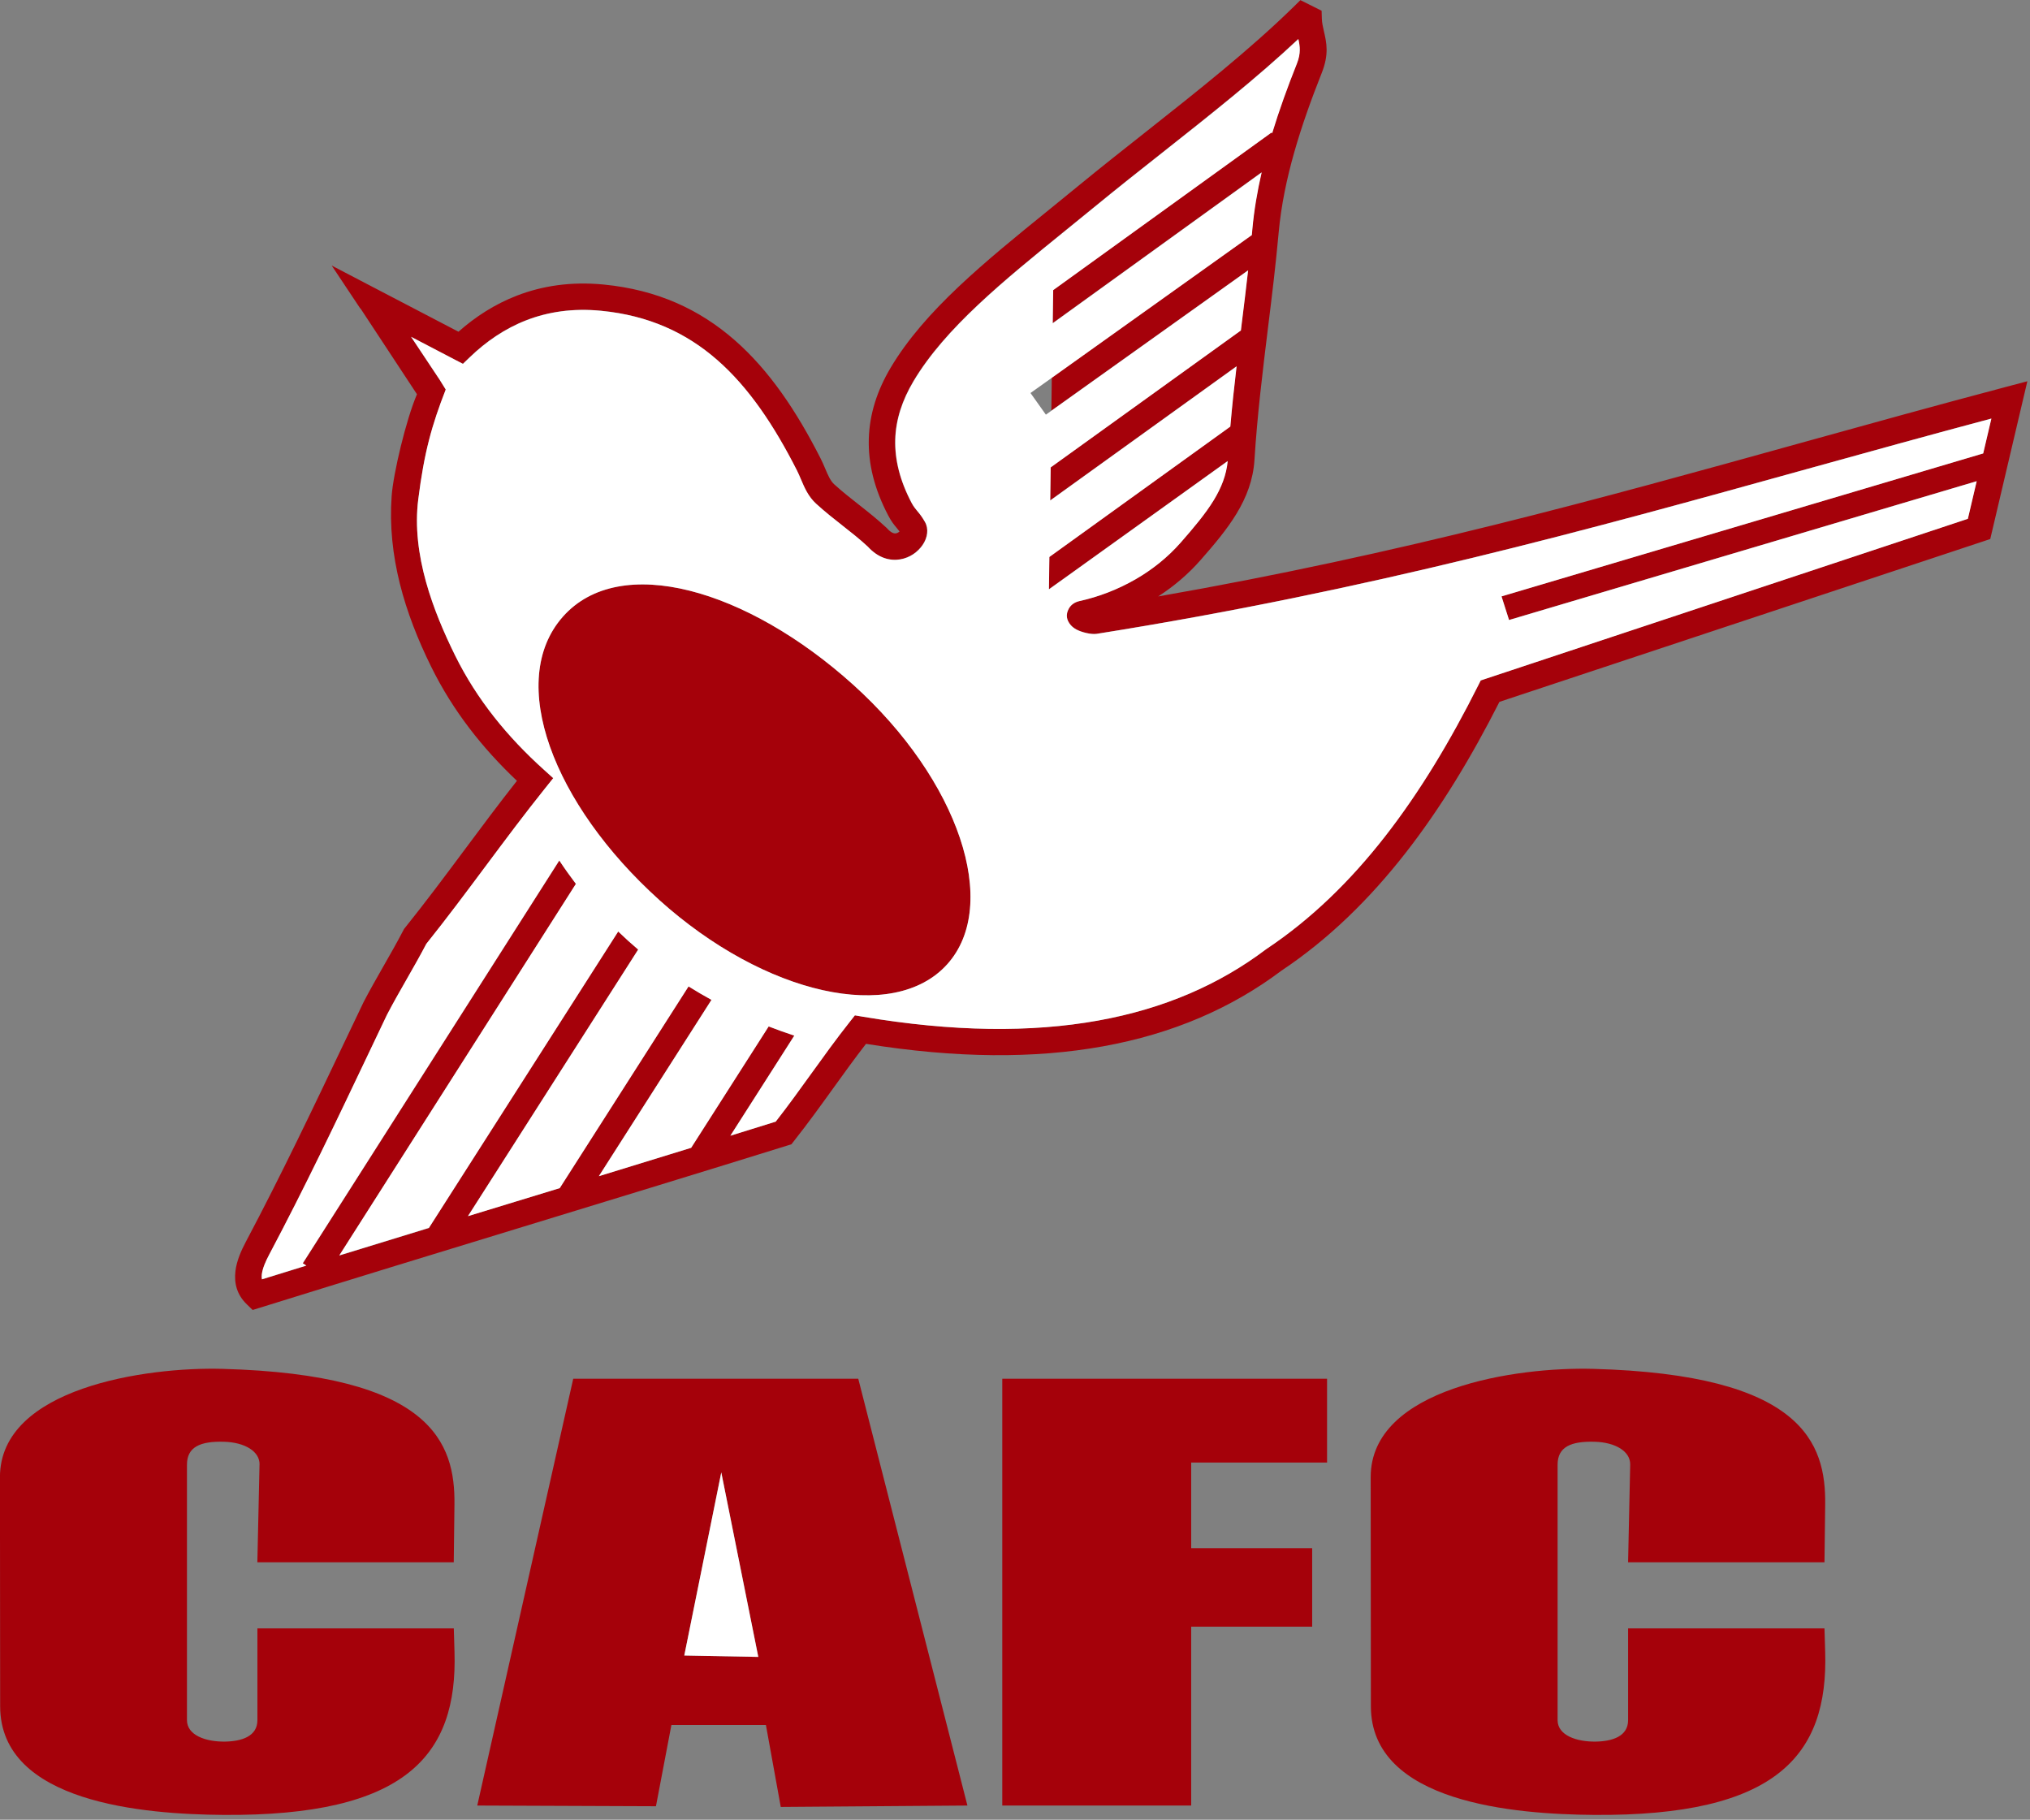 <?xml version="1.0" encoding="UTF-8"?>
<svg id="Layer_2" data-name="Layer 2" xmlns="http://www.w3.org/2000/svg" xmlns:xlink="http://www.w3.org/1999/xlink" viewBox="0 0 404.88 362.88">
  <rect x="0" y="0" width="404.88" height="362.88" fill="#808080" stroke="none"/>
  <defs>
    <style>
      .cls-1 {
        clip-path: url(#clippath);
      }

      .cls-2 {
        fill: none;
      }

      .cls-2, .cls-3, .cls-4 {
        stroke-width: 0px;
      }

      .cls-3 {
        fill: #a5010a;
      }

      .cls-3, .cls-4 {
        fill-rule: evenodd;
      }

      .cls-4 {
        fill: #fff;
      }
    </style>
    <clipPath id="clippath">
      <rect class="cls-2" width="404.88" height="362.88"/>
    </clipPath>
  </defs>
  <g id="Layer_1-2" data-name="Layer 1">
    <g>
      <path class="cls-3" d="m264.68,274.94v16.71h-27.1v17.08h24.13v15.65h-24.13v35.67h-37.68v-85.11h64.78Z"/>
      <g class="cls-1">
        <path class="cls-3" d="m136.48,330.13l14.76.28-7.38-36.79-7.38,36.51Zm-2.57,13.86l-3.08,16.2-35.64-.14,19.14-85.11h56.85l21.77,85.11-37.23.28-2.96-16.34h-18.87Z"/>
        <path class="cls-3" d="m51.77,292.08c.06-2.67-2.98-4.45-7.03-4.57-4.82-.15-7.45,1.04-7.45,4.57v50.95c0,3,3.75,4.33,7.59,4.27,3.31-.05,6.46-1.04,6.46-4.27v-18.3h39.17l.14,4.7c.62,20.62-9.68,32.77-46.12,32.49-15.67-.12-44.48-2.36-44.5-21.66l-.04-45.67c-.02-17.87,29.23-22.02,44.31-21.62,41.84,1.12,46.5,14.77,46.34,27.08l-.14,11.49h-39.17l.43-19.46Z"/>
      </g>
      <path class="cls-3" d="m325.14,292.08c.06-2.67-2.97-4.45-7.03-4.57-4.82-.15-7.45,1.04-7.45,4.57v50.95c0,3,3.75,4.33,7.6,4.27,3.31-.05,6.46-1.04,6.46-4.27v-18.3h39.17l.14,4.7c.62,20.62-9.68,32.77-46.12,32.49-15.66-.12-44.48-2.36-44.49-21.66l-.04-45.67c-.02-17.87,29.23-22.02,44.31-21.62,41.84,1.12,46.5,14.77,46.34,27.08l-.14,11.49h-39.17l.42-19.46Z"/>
      <path class="cls-3" d="m82,67.2l5.33,8.01.31.46,1.26,2.03c-2.78,7.12-4.3,12.53-5.48,21.92-1.38,10.99,3.02,22.34,7.35,31.11,4.37,8.85,10.48,16.28,17.71,22.79l1.86,1.68-1.57,1.96c-4.14,5.16-8.01,10.36-11.89,15.56-3.88,5.21-7.76,10.41-11.85,15.52-1.25,2.38-2.58,4.72-3.92,7.06-1.34,2.35-2.69,4.7-3.94,7.11h0l-3.72,7.81c-6.34,13.32-12.66,26.61-19.74,39.95-.71,1.34-1.34,2.74-1.49,3.97-.04.35-.04.68.02,1,2.89-.9,5.85-1.82,8.86-2.74l-.71-.46,51.16-80.32c1.05,1.59,2.16,3.14,3.31,4.66l-47.19,74.1c5.83-1.79,11.8-3.62,17.85-5.48l37.78-59.15c1.29,1.24,2.61,2.44,3.98,3.6l-33.95,53.16c3.19-.98,6.39-1.96,9.6-2.93l8.71-2.66h0l25.69-40.22c1.48.93,3.01,1.82,4.57,2.68l-22.46,35.16c6.06-1.86,12.18-3.73,18.41-5.66l15.46-24.2c1.67.65,3.37,1.26,5.11,1.83l-12.75,19.96-.12.04c3.02-.94,6.07-1.89,9.16-2.85,2.47-3.15,4.77-6.35,7.08-9.56,2.48-3.44,4.96-6.89,7.73-10.39l.98-1.24,1.54.26c18.08,3.05,33.62,3.18,46.95.78,13.2-2.37,24.26-7.23,33.5-14.21l.13-.09c8.93-5.96,16.71-13.57,23.61-22.41,6.97-8.93,13.07-19.12,18.6-30.14l.49-.98,1.04-.35,96.11-31.88,1.76-7.5-93.27,27.68-1.5-4.71,96.07-28.51,1.63-6.95c-12.5,3.33-24.56,6.68-36.58,10.01-43.87,12.18-87.25,24.22-141.87,32.92-1.08.17-3.06-.32-4.08-.89h-.01c-.41-.24-.79-.52-1.08-.86-.85-.98-1.05-2.09-.38-3.29.42-.74,1.12-1.28,2.18-1.51,3.64-.8,7.51-2.23,11.18-4.36,3.25-1.88,6.34-4.31,8.97-7.31,2.59-2.96,4.92-5.71,6.59-8.47,1.49-2.46,2.5-4.98,2.76-7.77l-35.66,25.58.09-6.45,36.09-26c.35-4.06.78-8.06,1.25-12.02l-37.17,26.75.09-6.59,37.94-27.31.14-1.18c.45-3.62.89-7.25,1.3-10.81l-39.22,27.98.09-6.58,39.86-28.44.1-1.11c.34-3.8.99-7.6,1.86-11.39l-41.67,30.08.09-6.6,43.55-31.43.12.16c1.42-4.66,3.11-9.32,4.94-13.9.82-2.07.61-3.5.29-4.9-8.28,7.77-17.71,15.22-27.13,22.66-4.48,3.53-8.95,7.07-13.39,10.71-2.16,1.77-4.04,3.3-5.9,4.8-12.43,10.08-24.05,19.5-30.34,30.08-2.25,3.79-3.52,7.65-3.63,11.62-.11,4,.92,8.19,3.27,12.65.37.69.72,1.11,1.07,1.54.49.58.98,1.17,1.59,2.25.77,1.36.53,3.12-.48,4.59-.46.67-1.09,1.31-1.83,1.81-.76.51-1.67.9-2.68,1.06-2.02.32-4.32-.25-6.43-2.56-1.59-1.48-3.3-2.82-5.04-4.19-1.71-1.34-3.45-2.71-5.24-4.34-1.59-1.45-2.34-3.22-3.09-4.99-.23-.54-.46-1.08-.73-1.62-4.56-8.99-9.62-16.57-15.93-22.08-6.19-5.41-13.66-8.88-23.15-9.8-5.63-.55-10.56.21-14.88,1.88-4.32,1.67-8.07,4.27-11.3,7.38l-1.37,1.32-1.7-.88-8.64-4.51Zm-10.13-5.66l-5.71-8.58,9.14,4.77,16.14,8.42c3.38-2.99,7.24-5.49,11.66-7.2,5.05-1.95,10.79-2.84,17.29-2.21,10.7,1.04,19.13,4.96,26.14,11.09,6.89,6.02,12.34,14.13,17.18,23.68.31.61.59,1.28.88,1.95.51,1.21,1.03,2.43,1.78,3.11,1.63,1.48,3.3,2.8,4.95,4.09,1.84,1.45,3.65,2.87,5.49,4.59l.16.16c.71.79,1.29,1.02,1.72.95.18-.03.37-.11.54-.23.07-.05.13-.09.18-.15-.19-.26-.38-.49-.57-.71-.54-.64-1.06-1.27-1.69-2.48-2.78-5.29-4.01-10.36-3.87-15.27.14-4.93,1.65-9.63,4.35-14.18,6.77-11.39,18.75-21.1,31.57-31.49,2.04-1.65,4.09-3.32,5.88-4.79,4.34-3.56,8.9-7.17,13.47-10.77,10.34-8.17,20.69-16.35,29.46-24.93l1.35-1.33,1.69.84,1.12.56,1.42.71.05,1.59c.02.8.21,1.63.4,2.46.54,2.33,1.07,4.62-.45,8.43-2.06,5.18-3.96,10.47-5.48,15.83-1.5,5.29-2.59,10.58-3.07,15.78-.61,6.72-1.37,12.92-2.14,19.11-1.07,8.75-2.15,17.5-2.7,26.36-.25,3.96-1.57,7.41-3.57,10.72-1.91,3.15-4.39,6.09-7.14,9.22-2.55,2.91-5.44,5.33-8.5,7.3,48.27-8.43,88.03-19.46,128.18-30.61,13.55-3.76,27.15-7.53,40.91-11.17l4.27-1.13-1.01,4.29-6.05,25.73-.34,1.44-1.41.47-96.48,32c-5.55,10.95-11.68,21.1-18.66,30.05-7.26,9.3-15.44,17.31-24.84,23.57-9.86,7.41-21.62,12.57-35.64,15.09-13.55,2.44-29.18,2.39-47.2-.51-2.3,2.96-4.46,5.97-6.63,8.98-2.48,3.44-4.96,6.89-7.74,10.4l-.51.65-.77.24c-16.23,5.05-34.43,10.61-52.62,16.17-17.05,5.21-34.09,10.42-52.57,16.17l-1.49.46-1.13-1.09c-2.06-1.97-2.59-4.29-2.3-6.7.25-2.01,1.11-3.99,2.07-5.8,7.03-13.26,13.33-26.49,19.64-39.75.64-1.35,1.36-2.86,3.77-7.9l.03-.07c1.28-2.46,2.66-4.88,4.04-7.3,1.34-2.35,2.69-4.7,3.94-7.11l.12-.24.17-.21c4.14-5.16,8.02-10.36,11.89-15.56,3.44-4.62,6.88-9.24,10.47-13.79-6.9-6.53-12.76-13.95-17.08-22.7-5.32-10.78-8.76-22.13-7.91-34.08.32-4.48,2.85-15.16,5.05-20.31-.64-.96-10-15.21-11.29-17.15h0Z"/>
      <path class="cls-3" d="m170.14,136.52c-21.12-19.03-46.49-26.39-57.87-13.55-11.38,12.84-1.93,37.45,19.2,56.48,21.12,19.03,46.77,24.7,57.45,12.85,10.68-11.86,2.35-36.75-18.77-55.78h0Z"/>
      <path class="cls-4" d="m143.86,293.62l-7.38,36.51,14.76.28-7.38-36.79Z"/>
      <path class="cls-4" d="m131.47,179.45c-21.12-19.03-30.57-43.64-19.2-56.48,11.38-12.84,36.74-5.48,57.87,13.55,21.12,19.03,29.45,43.92,18.77,55.78-10.68,11.85-36.32,6.18-57.45-12.85h0Zm-45.95,65.46l37.78-59.15c1.29,1.24,2.61,2.44,3.98,3.6l-33.95,53.16,9.6-2.93,8.71-2.66,25.69-40.22c1.48.93,3.01,1.82,4.57,2.68l-22.46,35.16c6.06-1.86,12.18-3.73,18.41-5.66l15.46-24.2c1.67.65,3.38,1.26,5.11,1.83l-12.75,19.96,9.05-2.81c2.46-3.15,4.77-6.35,7.08-9.56,2.48-3.44,4.96-6.89,7.73-10.39l.98-1.24,1.54.26c18.08,3.05,33.62,3.18,46.95.78,13.2-2.37,24.26-7.23,33.5-14.21l.13-.09c8.93-5.96,16.71-13.57,23.61-22.41,6.97-8.93,13.07-19.12,18.6-30.14l.49-.98,1.05-.35,96.11-31.88,1.76-7.5-93.27,27.68-1.5-4.71,96.07-28.51,1.63-6.95c-12.5,3.33-24.56,6.68-36.58,10.01-43.87,12.18-87.25,24.22-141.87,32.92-1.08.17-3.06-.32-4.08-.89h-.01c-.41-.24-.79-.52-1.08-.86-.85-.98-1.05-2.09-.38-3.29.42-.74,1.12-1.28,2.18-1.51,3.63-.8,7.5-2.23,11.18-4.36,3.25-1.88,6.34-4.31,8.97-7.31,2.59-2.96,4.92-5.71,6.6-8.47,1.49-2.46,2.49-4.98,2.76-7.77l-35.66,25.58.09-6.45,36.09-26c.35-4.06.78-8.06,1.25-12.02l-37.17,26.75.09-6.59,37.94-27.31.14-1.18c.45-3.62.9-7.25,1.3-10.81l-39.22,27.98-1.12.8-3.07-4.32,4.29-3.05,39.86-28.44.1-1.11c.34-3.8.99-7.6,1.86-11.39l-41.67,30.08.09-6.6,43.55-31.43.12.16c1.42-4.66,3.11-9.32,4.94-13.9.82-2.07.61-3.5.29-4.9-8.28,7.77-17.71,15.22-27.13,22.66-4.48,3.53-8.95,7.07-13.39,10.71-2.16,1.77-4.04,3.3-5.9,4.8-12.43,10.08-24.05,19.5-30.34,30.08-2.25,3.79-3.52,7.65-3.63,11.62-.11,4,.92,8.19,3.27,12.65.37.69.72,1.11,1.07,1.54.49.58.98,1.17,1.59,2.25.77,1.36.53,3.12-.48,4.59-.46.67-1.09,1.31-1.83,1.81-.76.51-1.67.9-2.68,1.06-2.02.32-4.32-.25-6.43-2.56-1.59-1.48-3.3-2.82-5.04-4.19-1.71-1.34-3.45-2.71-5.24-4.34-1.59-1.45-2.34-3.22-3.09-4.99-.23-.54-.46-1.08-.73-1.62-4.56-8.99-9.62-16.57-15.93-22.08-6.19-5.41-13.66-8.88-23.16-9.8-5.63-.55-10.56.21-14.88,1.88-4.32,1.67-8.07,4.27-11.3,7.38l-1.37,1.32-1.7-.88-8.64-4.51,5.33,8.01.31.46,1.26,2.03c-2.78,7.12-4.3,12.53-5.48,21.92-1.38,10.99,3.02,22.34,7.35,31.11,4.37,8.85,10.48,16.28,17.71,22.79l1.86,1.68-1.57,1.96c-4.14,5.16-8.01,10.36-11.89,15.56-3.88,5.21-7.76,10.41-11.85,15.52-1.25,2.38-2.58,4.72-3.92,7.06-1.34,2.35-2.69,4.7-3.94,7.11l-3.72,7.81c-6.34,13.32-12.66,26.61-19.74,39.95-.71,1.34-1.34,2.74-1.49,3.97-.04.35-.04.68.02,1l8.86-2.74-.71-.46,51.16-80.32c1.05,1.59,2.16,3.14,3.31,4.66l-47.19,74.1c5.83-1.79,11.8-3.62,17.85-5.48h0Z"/>
    </g>
  </g>
</svg>